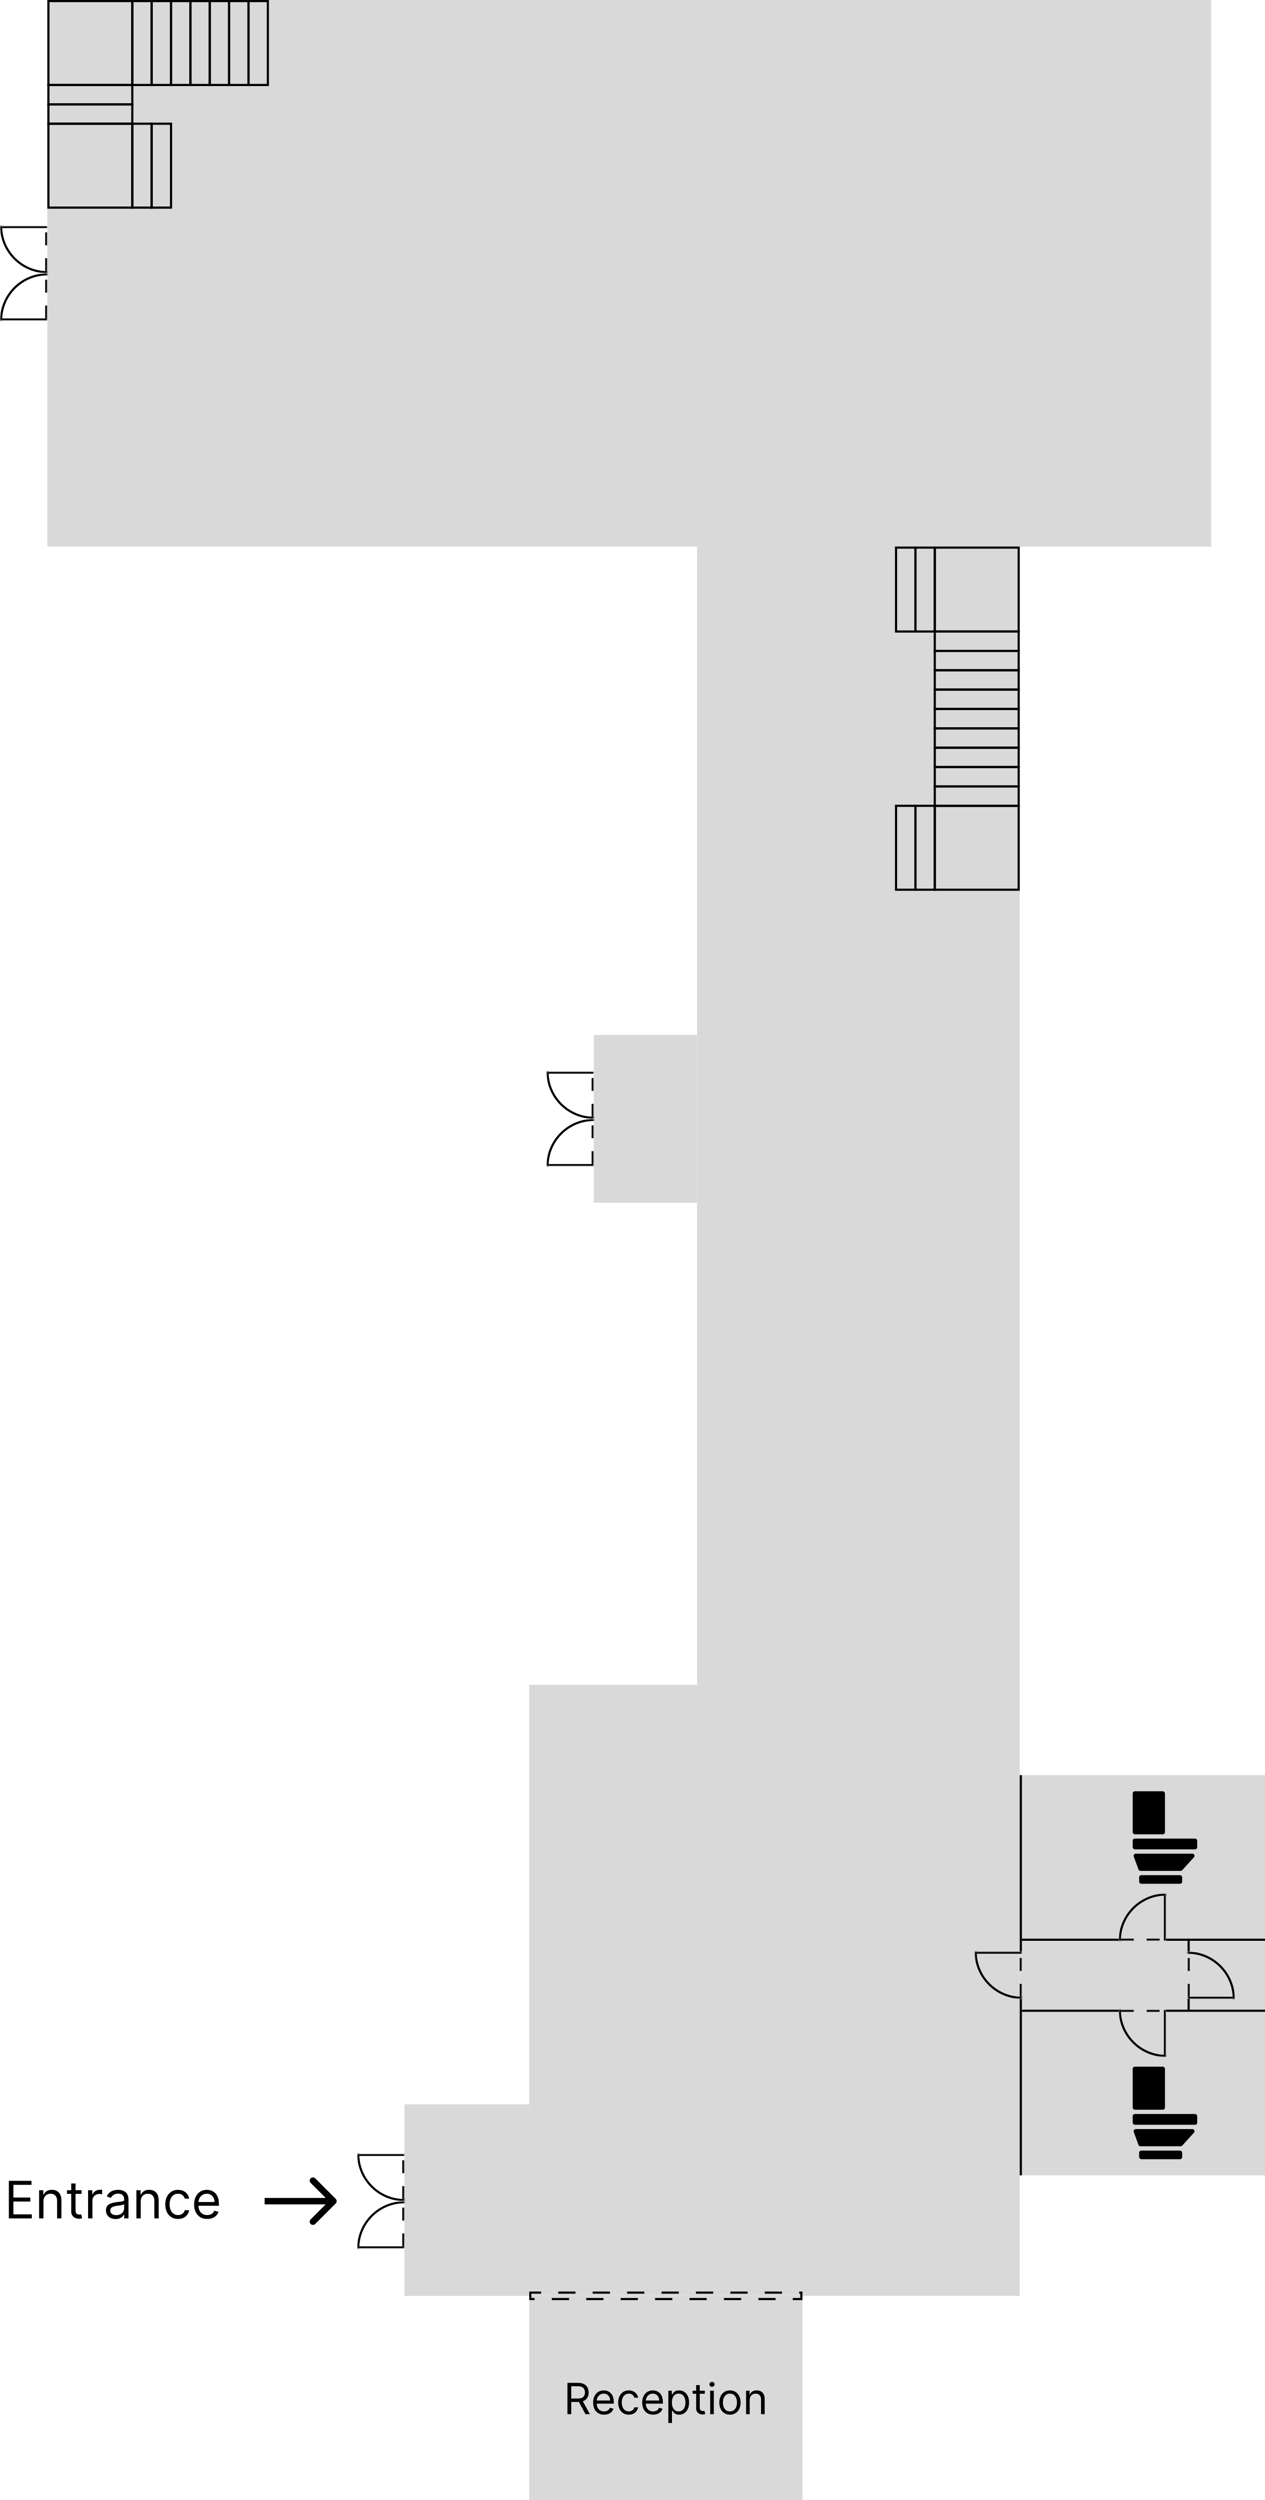 <svg width="588" height="1162" viewBox="0 0 588 1162" fill="none" xmlns="http://www.w3.org/2000/svg">
<rect x="188" y="1067.03" width="89.032" height="58" transform="rotate(-90 188 1067.03)" fill="#D9D9D9"/>
<rect x="246" y="1162" width="94.968" height="127" transform="rotate(-90 246 1162)" fill="#D9D9D9"/>
<rect x="246" y="1067" width="284" height="228" transform="rotate(-90 246 1067)" fill="#D9D9D9"/>
<rect x="324" y="783" width="529" height="150" transform="rotate(-90 324 783)" fill="#D9D9D9"/>
<rect x="276" y="559" width="78" height="48" transform="rotate(-90 276 559)" fill="#D9D9D9"/>
<rect x="22" y="254" width="254" height="541" transform="rotate(-90 22 254)" fill="#D9D9D9"/>
<rect x="474" y="1011" width="186" height="114" transform="rotate(-90 474 1011)" fill="#D9D9D9"/>
<path d="M263.761 1122V1107.45H268.676C269.813 1107.45 270.745 1107.65 271.474 1108.04C272.204 1108.42 272.743 1108.95 273.094 1109.62C273.444 1110.29 273.619 1111.06 273.619 1111.91C273.619 1112.77 273.444 1113.53 273.094 1114.19C272.743 1114.86 272.206 1115.38 271.482 1115.76C270.757 1116.13 269.831 1116.32 268.705 1116.32H264.727V1114.73H268.648C269.424 1114.73 270.049 1114.61 270.523 1114.39C271.001 1114.16 271.347 1113.84 271.56 1113.42C271.777 1113 271.886 1112.5 271.886 1111.91C271.886 1111.33 271.777 1110.82 271.56 1110.39C271.342 1109.95 270.994 1109.62 270.516 1109.38C270.037 1109.14 269.405 1109.02 268.619 1109.02H265.523V1122H263.761ZM270.608 1115.47L274.188 1122H272.142L268.619 1115.47H270.608ZM280.784 1122.23C279.733 1122.23 278.826 1122 278.064 1121.53C277.306 1121.06 276.721 1120.41 276.309 1119.57C275.902 1118.73 275.699 1117.75 275.699 1116.63C275.699 1115.51 275.902 1114.53 276.309 1113.68C276.721 1112.82 277.294 1112.15 278.028 1111.67C278.767 1111.19 279.628 1110.95 280.613 1110.95C281.181 1110.95 281.743 1111.04 282.297 1111.23C282.85 1111.42 283.355 1111.73 283.809 1112.16C284.264 1112.58 284.626 1113.14 284.896 1113.83C285.166 1114.53 285.301 1115.39 285.301 1116.4V1117.11H276.892V1115.66H283.596C283.596 1115.05 283.473 1114.5 283.227 1114.02C282.985 1113.53 282.64 1113.15 282.19 1112.87C281.745 1112.59 281.219 1112.45 280.613 1112.45C279.946 1112.45 279.368 1112.62 278.88 1112.95C278.397 1113.28 278.026 1113.7 277.765 1114.23C277.505 1114.76 277.375 1115.32 277.375 1115.92V1116.89C277.375 1117.71 277.517 1118.41 277.801 1118.98C278.09 1119.55 278.49 1119.98 279.001 1120.28C279.512 1120.57 280.107 1120.72 280.784 1120.72C281.224 1120.72 281.622 1120.66 281.977 1120.54C282.337 1120.41 282.647 1120.22 282.907 1119.97C283.168 1119.71 283.369 1119.4 283.511 1119.02L285.13 1119.47C284.96 1120.02 284.673 1120.5 284.271 1120.92C283.868 1121.33 283.371 1121.65 282.779 1121.89C282.188 1122.11 281.522 1122.23 280.784 1122.23ZM292.282 1122.23C291.26 1122.23 290.379 1121.99 289.64 1121.5C288.902 1121.02 288.333 1120.35 287.936 1119.51C287.538 1118.66 287.339 1117.69 287.339 1116.6C287.339 1115.49 287.543 1114.52 287.95 1113.67C288.362 1112.82 288.935 1112.15 289.669 1111.67C290.407 1111.19 291.269 1110.95 292.254 1110.95C293.021 1110.95 293.712 1111.09 294.328 1111.38C294.943 1111.66 295.448 1112.06 295.841 1112.57C296.234 1113.08 296.477 1113.68 296.572 1114.36H294.896C294.768 1113.86 294.484 1113.42 294.044 1113.04C293.608 1112.65 293.021 1112.45 292.282 1112.45C291.629 1112.45 291.056 1112.62 290.564 1112.97C290.076 1113.3 289.695 1113.78 289.42 1114.39C289.15 1115 289.015 1115.72 289.015 1116.55C289.015 1117.39 289.148 1118.12 289.413 1118.75C289.683 1119.37 290.062 1119.86 290.549 1120.2C291.042 1120.55 291.619 1120.72 292.282 1120.72C292.718 1120.72 293.113 1120.65 293.468 1120.49C293.824 1120.34 294.124 1120.12 294.37 1119.84C294.617 1119.56 294.792 1119.22 294.896 1118.82H296.572C296.477 1119.46 296.243 1120.04 295.869 1120.56C295.5 1121.07 295.01 1121.48 294.399 1121.78C293.793 1122.08 293.087 1122.23 292.282 1122.23ZM303.596 1122.23C302.545 1122.23 301.638 1122 300.876 1121.53C300.118 1121.06 299.534 1120.41 299.122 1119.57C298.715 1118.73 298.511 1117.75 298.511 1116.63C298.511 1115.51 298.715 1114.53 299.122 1113.68C299.534 1112.82 300.107 1112.15 300.841 1111.67C301.579 1111.19 302.441 1110.95 303.426 1110.95C303.994 1110.95 304.555 1111.04 305.109 1111.23C305.663 1111.42 306.167 1111.73 306.622 1112.16C307.076 1112.58 307.439 1113.14 307.708 1113.83C307.978 1114.53 308.113 1115.39 308.113 1116.4V1117.11H299.704V1115.66H306.409C306.409 1115.05 306.286 1114.5 306.039 1114.02C305.798 1113.53 305.452 1113.15 305.002 1112.87C304.557 1112.59 304.032 1112.45 303.426 1112.45C302.758 1112.45 302.181 1112.62 301.693 1112.95C301.21 1113.28 300.838 1113.7 300.578 1114.23C300.317 1114.76 300.187 1115.32 300.187 1115.92V1116.89C300.187 1117.71 300.329 1118.41 300.613 1118.98C300.902 1119.55 301.302 1119.98 301.814 1120.28C302.325 1120.57 302.919 1120.72 303.596 1120.72C304.037 1120.72 304.434 1120.66 304.789 1120.54C305.149 1120.41 305.459 1120.22 305.72 1119.97C305.98 1119.71 306.181 1119.4 306.324 1119.02L307.943 1119.47C307.772 1120.02 307.486 1120.5 307.083 1120.92C306.681 1121.33 306.184 1121.65 305.592 1121.89C305 1122.11 304.335 1122.23 303.596 1122.23ZM310.663 1126.09V1111.09H312.282V1112.82H312.481C312.604 1112.63 312.775 1112.39 312.993 1112.1C313.215 1111.8 313.532 1111.54 313.944 1111.3C314.361 1111.07 314.924 1110.95 315.635 1110.95C316.553 1110.95 317.363 1111.18 318.064 1111.64C318.764 1112.1 319.311 1112.75 319.704 1113.59C320.097 1114.43 320.294 1115.43 320.294 1116.57C320.294 1117.73 320.097 1118.73 319.704 1119.58C319.311 1120.42 318.767 1121.07 318.071 1121.54C317.375 1122 316.572 1122.23 315.663 1122.23C314.962 1122.23 314.401 1122.11 313.98 1121.88C313.558 1121.64 313.234 1121.37 313.007 1121.08C312.779 1120.77 312.604 1120.52 312.481 1120.32H312.339V1126.09H310.663ZM312.311 1116.55C312.311 1117.37 312.431 1118.1 312.673 1118.73C312.914 1119.35 313.267 1119.84 313.731 1120.2C314.195 1120.55 314.763 1120.72 315.436 1120.72C316.136 1120.72 316.721 1120.54 317.19 1120.17C317.663 1119.79 318.019 1119.29 318.255 1118.66C318.497 1118.03 318.618 1117.32 318.618 1116.55C318.618 1115.78 318.499 1115.09 318.262 1114.47C318.03 1113.85 317.678 1113.36 317.204 1113C316.735 1112.64 316.146 1112.45 315.436 1112.45C314.754 1112.45 314.181 1112.63 313.717 1112.97C313.253 1113.31 312.903 1113.79 312.666 1114.41C312.429 1115.02 312.311 1115.73 312.311 1116.55ZM327.595 1111.09V1112.51H321.941V1111.09H327.595ZM323.589 1108.48H325.265V1118.88C325.265 1119.35 325.334 1119.7 325.471 1119.94C325.613 1120.17 325.793 1120.33 326.011 1120.41C326.234 1120.48 326.468 1120.52 326.714 1120.52C326.899 1120.52 327.05 1120.51 327.169 1120.49C327.287 1120.47 327.382 1120.45 327.453 1120.44L327.794 1121.94C327.68 1121.99 327.521 1122.03 327.318 1122.07C327.114 1122.12 326.856 1122.14 326.544 1122.14C326.07 1122.14 325.606 1122.04 325.152 1121.84C324.702 1121.63 324.328 1121.32 324.029 1120.91C323.736 1120.49 323.589 1119.96 323.589 1119.33V1108.48ZM330.116 1122V1111.09H331.792V1122H330.116ZM330.968 1109.27C330.642 1109.27 330.36 1109.16 330.123 1108.94C329.891 1108.72 329.775 1108.45 329.775 1108.14C329.775 1107.82 329.891 1107.56 330.123 1107.33C330.36 1107.11 330.642 1107 330.968 1107C331.295 1107 331.574 1107.11 331.806 1107.33C332.043 1107.56 332.162 1107.82 332.162 1108.14C332.162 1108.45 332.043 1108.72 331.806 1108.94C331.574 1109.16 331.295 1109.27 330.968 1109.27ZM339.294 1122.23C338.309 1122.23 337.445 1121.99 336.702 1121.52C335.963 1121.06 335.385 1120.4 334.969 1119.56C334.557 1118.71 334.351 1117.73 334.351 1116.6C334.351 1115.47 334.557 1114.47 334.969 1113.63C335.385 1112.78 335.963 1112.12 336.702 1111.65C337.445 1111.18 338.309 1110.95 339.294 1110.95C340.279 1110.95 341.141 1111.18 341.879 1111.65C342.623 1112.12 343.2 1112.78 343.612 1113.63C344.029 1114.47 344.237 1115.47 344.237 1116.6C344.237 1117.73 344.029 1118.71 343.612 1119.56C343.2 1120.4 342.623 1121.06 341.879 1121.52C341.141 1121.99 340.279 1122.23 339.294 1122.23ZM339.294 1120.72C340.042 1120.72 340.658 1120.53 341.141 1120.15C341.624 1119.76 341.981 1119.26 342.213 1118.63C342.445 1118.01 342.561 1117.33 342.561 1116.6C342.561 1115.87 342.445 1115.19 342.213 1114.56C341.981 1113.93 341.624 1113.43 341.141 1113.04C340.658 1112.65 340.042 1112.45 339.294 1112.45C338.546 1112.45 337.93 1112.65 337.447 1113.04C336.964 1113.43 336.607 1113.93 336.375 1114.56C336.143 1115.19 336.027 1115.87 336.027 1116.6C336.027 1117.33 336.143 1118.01 336.375 1118.63C336.607 1119.26 336.964 1119.76 337.447 1120.15C337.93 1120.53 338.546 1120.72 339.294 1120.72ZM348.472 1115.44V1122H346.796V1111.09H348.415V1112.8H348.557C348.813 1112.24 349.201 1111.8 349.722 1111.46C350.243 1111.12 350.915 1110.95 351.739 1110.95C352.478 1110.95 353.124 1111.1 353.678 1111.4C354.232 1111.7 354.663 1112.16 354.971 1112.77C355.278 1113.37 355.432 1114.14 355.432 1115.07V1122H353.756V1115.18C353.756 1114.32 353.533 1113.66 353.088 1113.18C352.643 1112.7 352.033 1112.45 351.256 1112.45C350.721 1112.45 350.243 1112.57 349.821 1112.8C349.405 1113.03 349.076 1113.37 348.834 1113.82C348.593 1114.26 348.472 1114.8 348.472 1115.44Z" fill="black"/>
<path d="M4.114 1031V1013.55H14.648V1015.42H6.227V1021.32H14.102V1023.19H6.227V1029.12H14.784V1031H4.114ZM20.196 1023.12V1031H18.185V1017.91H20.128V1019.95H20.298C20.605 1019.29 21.071 1018.76 21.696 1018.35C22.321 1017.94 23.128 1017.74 24.116 1017.74C25.003 1017.74 25.778 1017.92 26.443 1018.28C27.108 1018.64 27.625 1019.19 27.994 1019.92C28.364 1020.65 28.548 1021.57 28.548 1022.68V1031H26.537V1022.82C26.537 1021.79 26.27 1020.99 25.736 1020.41C25.202 1019.84 24.469 1019.55 23.537 1019.55C22.895 1019.55 22.321 1019.68 21.815 1019.96C21.315 1020.24 20.921 1020.65 20.631 1021.18C20.341 1021.72 20.196 1022.36 20.196 1023.12ZM37.917 1017.91V1019.61H31.133V1017.91H37.917ZM33.11 1014.77H35.121V1027.25C35.121 1027.82 35.204 1028.24 35.369 1028.53C35.539 1028.81 35.755 1028.99 36.016 1029.09C36.283 1029.18 36.565 1029.23 36.86 1029.23C37.082 1029.23 37.264 1029.22 37.406 1029.19C37.548 1029.16 37.661 1029.14 37.746 1029.12L38.156 1030.93C38.019 1030.98 37.829 1031.03 37.584 1031.09C37.34 1031.14 37.031 1031.17 36.656 1031.17C36.087 1031.17 35.531 1031.05 34.985 1030.8C34.445 1030.56 33.996 1030.19 33.639 1029.69C33.286 1029.19 33.11 1028.56 33.11 1027.8V1014.77ZM40.943 1031V1017.91H42.886V1019.89H43.022C43.261 1019.24 43.693 1018.71 44.318 1018.31C44.943 1017.91 45.647 1017.7 46.431 1017.7C46.579 1017.7 46.764 1017.71 46.985 1017.71C47.207 1017.72 47.374 1017.73 47.488 1017.74V1019.78C47.42 1019.77 47.264 1019.74 47.019 1019.71C46.781 1019.67 46.528 1019.65 46.261 1019.65C45.624 1019.65 45.056 1019.78 44.556 1020.05C44.062 1020.31 43.67 1020.67 43.38 1021.14C43.096 1021.6 42.954 1022.12 42.954 1022.72V1031H40.943ZM53.724 1031.31C52.895 1031.31 52.142 1031.15 51.466 1030.84C50.79 1030.52 50.253 1030.06 49.855 1029.47C49.457 1028.86 49.258 1028.14 49.258 1027.28C49.258 1026.53 49.406 1025.93 49.702 1025.46C49.997 1024.99 50.392 1024.62 50.886 1024.35C51.381 1024.09 51.926 1023.89 52.523 1023.76C53.125 1023.62 53.73 1023.51 54.338 1023.43C55.133 1023.33 55.778 1023.25 56.273 1023.2C56.773 1023.14 57.136 1023.05 57.364 1022.92C57.597 1022.79 57.713 1022.56 57.713 1022.24V1022.17C57.713 1021.33 57.483 1020.68 57.023 1020.21C56.568 1019.74 55.878 1019.51 54.952 1019.51C53.992 1019.51 53.239 1019.72 52.693 1020.14C52.148 1020.56 51.764 1021.01 51.543 1021.49L49.633 1020.81C49.974 1020.01 50.429 1019.39 50.997 1018.95C51.571 1018.5 52.196 1018.19 52.872 1018.01C53.554 1017.83 54.224 1017.74 54.883 1017.74C55.304 1017.74 55.787 1017.79 56.332 1017.89C56.883 1017.99 57.415 1018.19 57.926 1018.5C58.443 1018.8 58.872 1019.27 59.213 1019.89C59.554 1020.51 59.724 1021.34 59.724 1022.38V1031H57.713V1029.23H57.611C57.474 1029.51 57.247 1029.82 56.929 1030.14C56.611 1030.46 56.188 1030.74 55.659 1030.97C55.131 1031.19 54.486 1031.31 53.724 1031.31ZM54.031 1029.5C54.827 1029.5 55.497 1029.34 56.043 1029.03C56.594 1028.72 57.008 1028.32 57.287 1027.82C57.571 1027.33 57.713 1026.81 57.713 1026.26V1024.42C57.628 1024.52 57.44 1024.62 57.151 1024.7C56.867 1024.78 56.537 1024.85 56.162 1024.91C55.793 1024.97 55.432 1025.02 55.08 1025.07C54.733 1025.11 54.452 1025.14 54.236 1025.17C53.713 1025.24 53.224 1025.35 52.77 1025.5C52.321 1025.65 51.957 1025.87 51.679 1026.18C51.406 1026.47 51.27 1026.87 51.27 1027.39C51.27 1028.09 51.528 1028.61 52.045 1028.97C52.568 1029.32 53.23 1029.5 54.031 1029.5ZM65.407 1023.12V1031H63.396V1017.91H65.339V1019.95H65.509C65.816 1019.29 66.282 1018.76 66.907 1018.35C67.532 1017.94 68.339 1017.74 69.327 1017.74C70.214 1017.74 70.989 1017.92 71.654 1018.28C72.319 1018.64 72.836 1019.19 73.205 1019.92C73.575 1020.65 73.759 1021.57 73.759 1022.68V1031H71.748V1022.82C71.748 1021.79 71.481 1020.99 70.947 1020.41C70.413 1019.84 69.68 1019.55 68.748 1019.55C68.106 1019.55 67.532 1019.68 67.026 1019.96C66.526 1020.24 66.131 1020.65 65.842 1021.18C65.552 1021.72 65.407 1022.36 65.407 1023.12ZM82.753 1031.27C81.526 1031.27 80.469 1030.98 79.582 1030.4C78.696 1029.82 78.014 1029.03 77.537 1028.01C77.06 1026.99 76.821 1025.83 76.821 1024.52C76.821 1023.19 77.065 1022.02 77.554 1021C78.048 1019.98 78.736 1019.18 79.617 1018.61C80.503 1018.03 81.537 1017.74 82.719 1017.74C83.639 1017.74 84.469 1017.91 85.207 1018.25C85.946 1018.59 86.551 1019.07 87.023 1019.68C87.494 1020.3 87.787 1021.01 87.901 1021.83H85.889C85.736 1021.23 85.395 1020.7 84.867 1020.24C84.344 1019.78 83.639 1019.55 82.753 1019.55C81.969 1019.55 81.281 1019.75 80.69 1020.16C80.105 1020.56 79.648 1021.13 79.318 1021.87C78.994 1022.61 78.832 1023.47 78.832 1024.45C78.832 1025.47 78.992 1026.35 79.31 1027.1C79.633 1027.85 80.088 1028.43 80.673 1028.84C81.264 1029.26 81.957 1029.47 82.753 1029.47C83.276 1029.47 83.75 1029.38 84.176 1029.19C84.602 1029.01 84.963 1028.75 85.258 1028.41C85.554 1028.07 85.764 1027.66 85.889 1027.18H87.901C87.787 1027.95 87.506 1028.65 87.057 1029.27C86.614 1029.88 86.026 1030.37 85.293 1030.74C84.565 1031.09 83.719 1031.27 82.753 1031.27ZM96.329 1031.27C95.068 1031.27 93.98 1030.99 93.065 1030.44C92.156 1029.88 91.454 1029.09 90.96 1028.09C90.472 1027.07 90.227 1025.9 90.227 1024.56C90.227 1023.22 90.472 1022.03 90.96 1021.01C91.454 1019.98 92.142 1019.18 93.023 1018.61C93.909 1018.03 94.943 1017.74 96.125 1017.74C96.807 1017.74 97.48 1017.85 98.145 1018.08C98.81 1018.31 99.415 1018.68 99.96 1019.19C100.506 1019.69 100.94 1020.36 101.264 1021.2C101.588 1022.03 101.75 1023.06 101.75 1024.28V1025.14H91.659V1023.4H99.704C99.704 1022.66 99.557 1022 99.261 1021.42C98.972 1020.84 98.557 1020.38 98.017 1020.05C97.483 1019.71 96.852 1019.55 96.125 1019.55C95.324 1019.55 94.631 1019.74 94.046 1020.14C93.466 1020.53 93.02 1021.05 92.707 1021.68C92.395 1022.31 92.239 1022.98 92.239 1023.7V1024.86C92.239 1025.85 92.409 1026.69 92.75 1027.38C93.097 1028.06 93.577 1028.58 94.19 1028.94C94.804 1029.29 95.517 1029.47 96.329 1029.47C96.858 1029.47 97.335 1029.39 97.761 1029.24C98.193 1029.09 98.565 1028.86 98.878 1028.56C99.19 1028.26 99.432 1027.87 99.602 1027.42L101.545 1027.97C101.341 1028.62 100.997 1029.2 100.514 1029.7C100.031 1030.2 99.435 1030.59 98.724 1030.86C98.014 1031.14 97.216 1031.27 96.329 1031.27Z" fill="black"/>
<mask id="mask0_203_429" style="mask-type:alpha" maskUnits="userSpaceOnUse" x="166" y="1023" width="22" height="22">
<rect x="166" y="1045" width="22" height="22" transform="rotate(-90 166 1045)" fill="#D9D9D9"/>
</mask>
<g mask="url(#mask0_203_429)">
<line x1="187.5" y1="1044" x2="187.5" y2="1024" stroke="black" stroke-dasharray="6 6"/>
<circle cx="188" cy="1045" r="21.5" transform="rotate(-90 188 1045)" stroke="black"/>
<line x1="167" y1="1044.5" x2="188" y2="1044.5" stroke="black"/>
</g>
<mask id="mask1_203_429" style="mask-type:alpha" maskUnits="userSpaceOnUse" x="166" y="1001" width="22" height="22">
<rect width="22" height="22" transform="matrix(0 1 1 0 166 1001)" fill="#D9D9D9"/>
</mask>
<g mask="url(#mask1_203_429)">
<line x1="187.5" y1="1022" x2="187.5" y2="1002" stroke="black" stroke-dasharray="6 6"/>
<circle cx="22" cy="22" r="21.5" transform="matrix(0 1 1 0 166 979)" stroke="black"/>
<line y1="-0.5" x2="21" y2="-0.5" transform="matrix(1 0 0 -1 167 1001)" stroke="black"/>
</g>
<mask id="mask2_203_429" style="mask-type:alpha" maskUnits="userSpaceOnUse" x="453" y="907" width="22" height="22">
<rect width="22" height="22" transform="matrix(0 1 1 0 453 907)" fill="#D9D9D9"/>
</mask>
<g mask="url(#mask2_203_429)">
<circle cx="22" cy="22" r="21.5" transform="matrix(0 1 1 0 453 885)" stroke="black"/>
<line y1="-0.5" x2="21" y2="-0.5" transform="matrix(1 0 0 -1 454 907)" stroke="black"/>
<line x1="474.5" y1="928" x2="474.5" y2="908" stroke="black" stroke-dasharray="6 6"/>
</g>
<mask id="mask3_203_429" style="mask-type:alpha" maskUnits="userSpaceOnUse" x="520" y="880" width="22" height="22">
<rect width="22" height="22" transform="matrix(-1 0 0 1 542 880)" fill="#D9D9D9"/>
</mask>
<g mask="url(#mask3_203_429)">
<circle cx="22" cy="22" r="21.5" transform="matrix(-1 0 0 1 564 880)" stroke="black"/>
<line y1="-0.5" x2="21" y2="-0.5" transform="matrix(0 1 1 0 542 881)" stroke="black"/>
<line x1="521" y1="901.5" x2="541" y2="901.5" stroke="black" stroke-dasharray="6 6"/>
</g>
<mask id="mask4_203_429" style="mask-type:alpha" maskUnits="userSpaceOnUse" x="552" y="907" width="22" height="22">
<rect width="22" height="22" transform="matrix(0 -1 -1 0 574 929)" fill="#D9D9D9"/>
</mask>
<g mask="url(#mask4_203_429)">
<circle cx="22" cy="22" r="21.5" transform="matrix(0 -1 -1 0 574 951)" stroke="black"/>
<line y1="-0.5" x2="21" y2="-0.5" transform="matrix(-1 0 0 1 573 929)" stroke="black"/>
<line x1="552.5" y1="928" x2="552.5" y2="908" stroke="black" stroke-dasharray="6 6"/>
</g>
<mask id="mask5_203_429" style="mask-type:alpha" maskUnits="userSpaceOnUse" x="520" y="934" width="22" height="22">
<rect x="542" y="956" width="22" height="22" transform="rotate(-180 542 956)" fill="#D9D9D9"/>
</mask>
<g mask="url(#mask5_203_429)">
<circle cx="542" cy="934" r="21.5" transform="rotate(-180 542 934)" stroke="black"/>
<line x1="541.5" y1="955" x2="541.5" y2="934" stroke="black"/>
<line x1="521" y1="934.5" x2="541" y2="934.5" stroke="black" stroke-dasharray="6 6"/>
</g>
<mask id="mask6_203_429" style="mask-type:alpha" maskUnits="userSpaceOnUse" x="254" y="520" width="22" height="22">
<rect x="254" y="542" width="22" height="22" transform="rotate(-90 254 542)" fill="#D9D9D9"/>
</mask>
<g mask="url(#mask6_203_429)">
<line x1="275.5" y1="541" x2="275.5" y2="521" stroke="black" stroke-dasharray="6 6"/>
<circle cx="276" cy="542" r="21.5" transform="rotate(-90 276 542)" stroke="black"/>
<line x1="255" y1="541.5" x2="276" y2="541.5" stroke="black"/>
</g>
<mask id="mask7_203_429" style="mask-type:alpha" maskUnits="userSpaceOnUse" x="254" y="498" width="22" height="22">
<rect width="22" height="22" transform="matrix(0 1 1 0 254 498)" fill="#D9D9D9"/>
</mask>
<g mask="url(#mask7_203_429)">
<circle cx="22" cy="22" r="21.5" transform="matrix(0 1 1 0 254 476)" stroke="black"/>
<line y1="-0.5" x2="21" y2="-0.5" transform="matrix(1 0 0 -1 255 498)" stroke="black"/>
<line x1="275.5" y1="519" x2="275.5" y2="499" stroke="black" stroke-dasharray="6 6"/>
</g>
<mask id="mask8_203_429" style="mask-type:alpha" maskUnits="userSpaceOnUse" x="0" y="127" width="22" height="22">
<rect y="149" width="22" height="22" transform="rotate(-90 0 149)" fill="#D9D9D9"/>
</mask>
<g mask="url(#mask8_203_429)">
<line x1="21.5" y1="148" x2="21.5" y2="128" stroke="black" stroke-dasharray="6 6"/>
<circle cx="22" cy="149" r="21.5" transform="rotate(-90 22 149)" stroke="black"/>
<line x1="1" y1="148.5" x2="22" y2="148.5" stroke="black"/>
</g>
<mask id="mask9_203_429" style="mask-type:alpha" maskUnits="userSpaceOnUse" x="0" y="105" width="22" height="22">
<rect width="22" height="22" transform="matrix(0 1 1 0 0 105)" fill="#D9D9D9"/>
</mask>
<g mask="url(#mask9_203_429)">
<circle cx="22" cy="22" r="21.5" transform="matrix(0 1 1 0 0 83)" stroke="black"/>
<line y1="-0.5" x2="21" y2="-0.5" transform="matrix(1 0 0 -1 1 105)" stroke="black"/>
<line x1="21.5" y1="126" x2="21.5" y2="106" stroke="black" stroke-dasharray="6 6"/>
</g>
<rect x="22.5" y="39.5" width="39" height="39" transform="rotate(-90 22.5 39.5)" stroke="black"/>
<rect x="22.5" y="96.5" width="39" height="39" transform="rotate(-90 22.5 96.5)" stroke="black"/>
<rect x="22.5" y="48.5" width="9" height="39" transform="rotate(-90 22.5 48.5)" stroke="black"/>
<rect x="22.5" y="57.5" width="9" height="39" transform="rotate(-90 22.5 57.5)" stroke="black"/>
<rect x="61.5" y="39.5" width="39" height="9" transform="rotate(-90 61.5 39.5)" stroke="black"/>
<rect x="70.5" y="39.5" width="39" height="9" transform="rotate(-90 70.5 39.5)" stroke="black"/>
<rect x="61.5" y="96.5" width="39" height="9" transform="rotate(-90 61.5 96.5)" stroke="black"/>
<rect x="70.5" y="96.5" width="39" height="9" transform="rotate(-90 70.5 96.5)" stroke="black"/>
<rect x="79.5" y="39.5" width="39" height="9" transform="rotate(-90 79.5 39.5)" stroke="black"/>
<rect x="88.5" y="39.5" width="39" height="9" transform="rotate(-90 88.5 39.5)" stroke="black"/>
<rect x="97.5" y="39.5" width="39" height="9" transform="rotate(-90 97.5 39.5)" stroke="black"/>
<rect x="106.5" y="39.5" width="39" height="9" transform="rotate(-90 106.5 39.5)" stroke="black"/>
<rect x="115.5" y="39.5" width="39" height="9" transform="rotate(-90 115.5 39.5)" stroke="black"/>
<rect x="434.5" y="302.5" width="9" height="39" transform="rotate(-90 434.5 302.5)" stroke="black"/>
<rect x="434.5" y="311.5" width="9" height="39" transform="rotate(-90 434.5 311.5)" stroke="black"/>
<rect x="434.5" y="320.5" width="9" height="39" transform="rotate(-90 434.5 320.5)" stroke="black"/>
<rect x="434.5" y="329.5" width="9" height="39" transform="rotate(-90 434.5 329.5)" stroke="black"/>
<rect x="434.5" y="338.5" width="9" height="39" transform="rotate(-90 434.5 338.5)" stroke="black"/>
<rect x="434.5" y="347.5" width="9" height="39" transform="rotate(-90 434.5 347.5)" stroke="black"/>
<rect x="434.5" y="356.5" width="9" height="39" transform="rotate(-90 434.5 356.5)" stroke="black"/>
<rect x="434.5" y="365.5" width="9" height="39" transform="rotate(-90 434.5 365.5)" stroke="black"/>
<rect x="434.5" y="374.5" width="9" height="39" transform="rotate(-90 434.5 374.5)" stroke="black"/>
<rect x="425.5" y="413.5" width="39" height="9" transform="rotate(-90 425.5 413.5)" stroke="black"/>
<rect x="416.5" y="413.5" width="39" height="9" transform="matrix(0 -1 1 0 3 830)" stroke="black"/>
<rect x="425.5" y="293.5" width="39" height="9" transform="rotate(-90 425.5 293.5)" stroke="black"/>
<rect x="416.5" y="293.5" width="39" height="9" transform="rotate(-90 416.5 293.5)" stroke="black"/>
<rect x="434.5" y="293.5" width="39" height="39" transform="rotate(-90 434.5 293.5)" stroke="black"/>
<rect x="434.5" y="413.5" width="39" height="39" transform="rotate(-90 434.5 413.5)" stroke="black"/>
<line x1="475" y1="901.5" x2="520" y2="901.5" stroke="black"/>
<line x1="542" y1="901.5" x2="588" y2="901.5" stroke="black"/>
<line x1="474.5" y1="1011" x2="474.5" y2="929" stroke="black"/>
<line x1="474.5" y1="907" x2="474.5" y2="825" stroke="black"/>
<line x1="475" y1="934.5" x2="520" y2="934.5" stroke="black"/>
<line x1="542" y1="934.5" x2="588" y2="934.5" stroke="black"/>
<rect x="246.5" y="1068.5" width="3" height="126" transform="rotate(-90 246.5 1068.5)" stroke="black" stroke-dasharray="8 8"/>
<line x1="552.5" y1="934" x2="552.5" y2="929" stroke="black"/>
<line x1="552.5" y1="907" x2="552.5" y2="902" stroke="black"/>
<rect x="526.5" y="960.5" width="15" height="20" rx="1" fill="black"/>
<rect x="526.5" y="982.5" width="30" height="5" rx="1" fill="black"/>
<path d="M548.786 997.5C549.067 997.5 549.336 997.381 549.526 997.173L554.98 991.173C555.564 990.53 555.108 989.5 554.24 989.5H527.932C527.237 989.5 526.754 990.192 526.993 990.844L529.192 996.844C529.337 997.238 529.712 997.5 530.131 997.5H548.786Z" fill="black"/>
<rect x="529.5" y="999.5" width="20" height="4" rx="1" fill="black"/>
<rect x="526.5" y="832.5" width="15" height="20" rx="1" fill="black"/>
<rect x="526.5" y="854.5" width="30" height="5" rx="1" fill="black"/>
<path d="M548.786 869.5C549.067 869.5 549.336 869.381 549.526 869.173L554.98 863.173C555.564 862.53 555.108 861.5 554.24 861.5H527.932C527.237 861.5 526.754 862.192 526.993 862.844L529.192 868.844C529.337 869.238 529.712 869.5 530.131 869.5H548.786Z" fill="black"/>
<rect x="529.5" y="871.5" width="20" height="4" rx="1" fill="black"/>
<path d="M156.061 1024.06C156.646 1023.47 156.646 1022.53 156.061 1021.94L146.515 1012.39C145.929 1011.81 144.979 1011.81 144.393 1012.39C143.808 1012.98 143.808 1013.93 144.393 1014.51L152.879 1023L144.393 1031.49C143.808 1032.07 143.808 1033.02 144.393 1033.61C144.979 1034.19 145.929 1034.19 146.515 1033.61L156.061 1024.06ZM123 1024.5H155V1021.5H123V1024.5Z" fill="black"/>
</svg>
